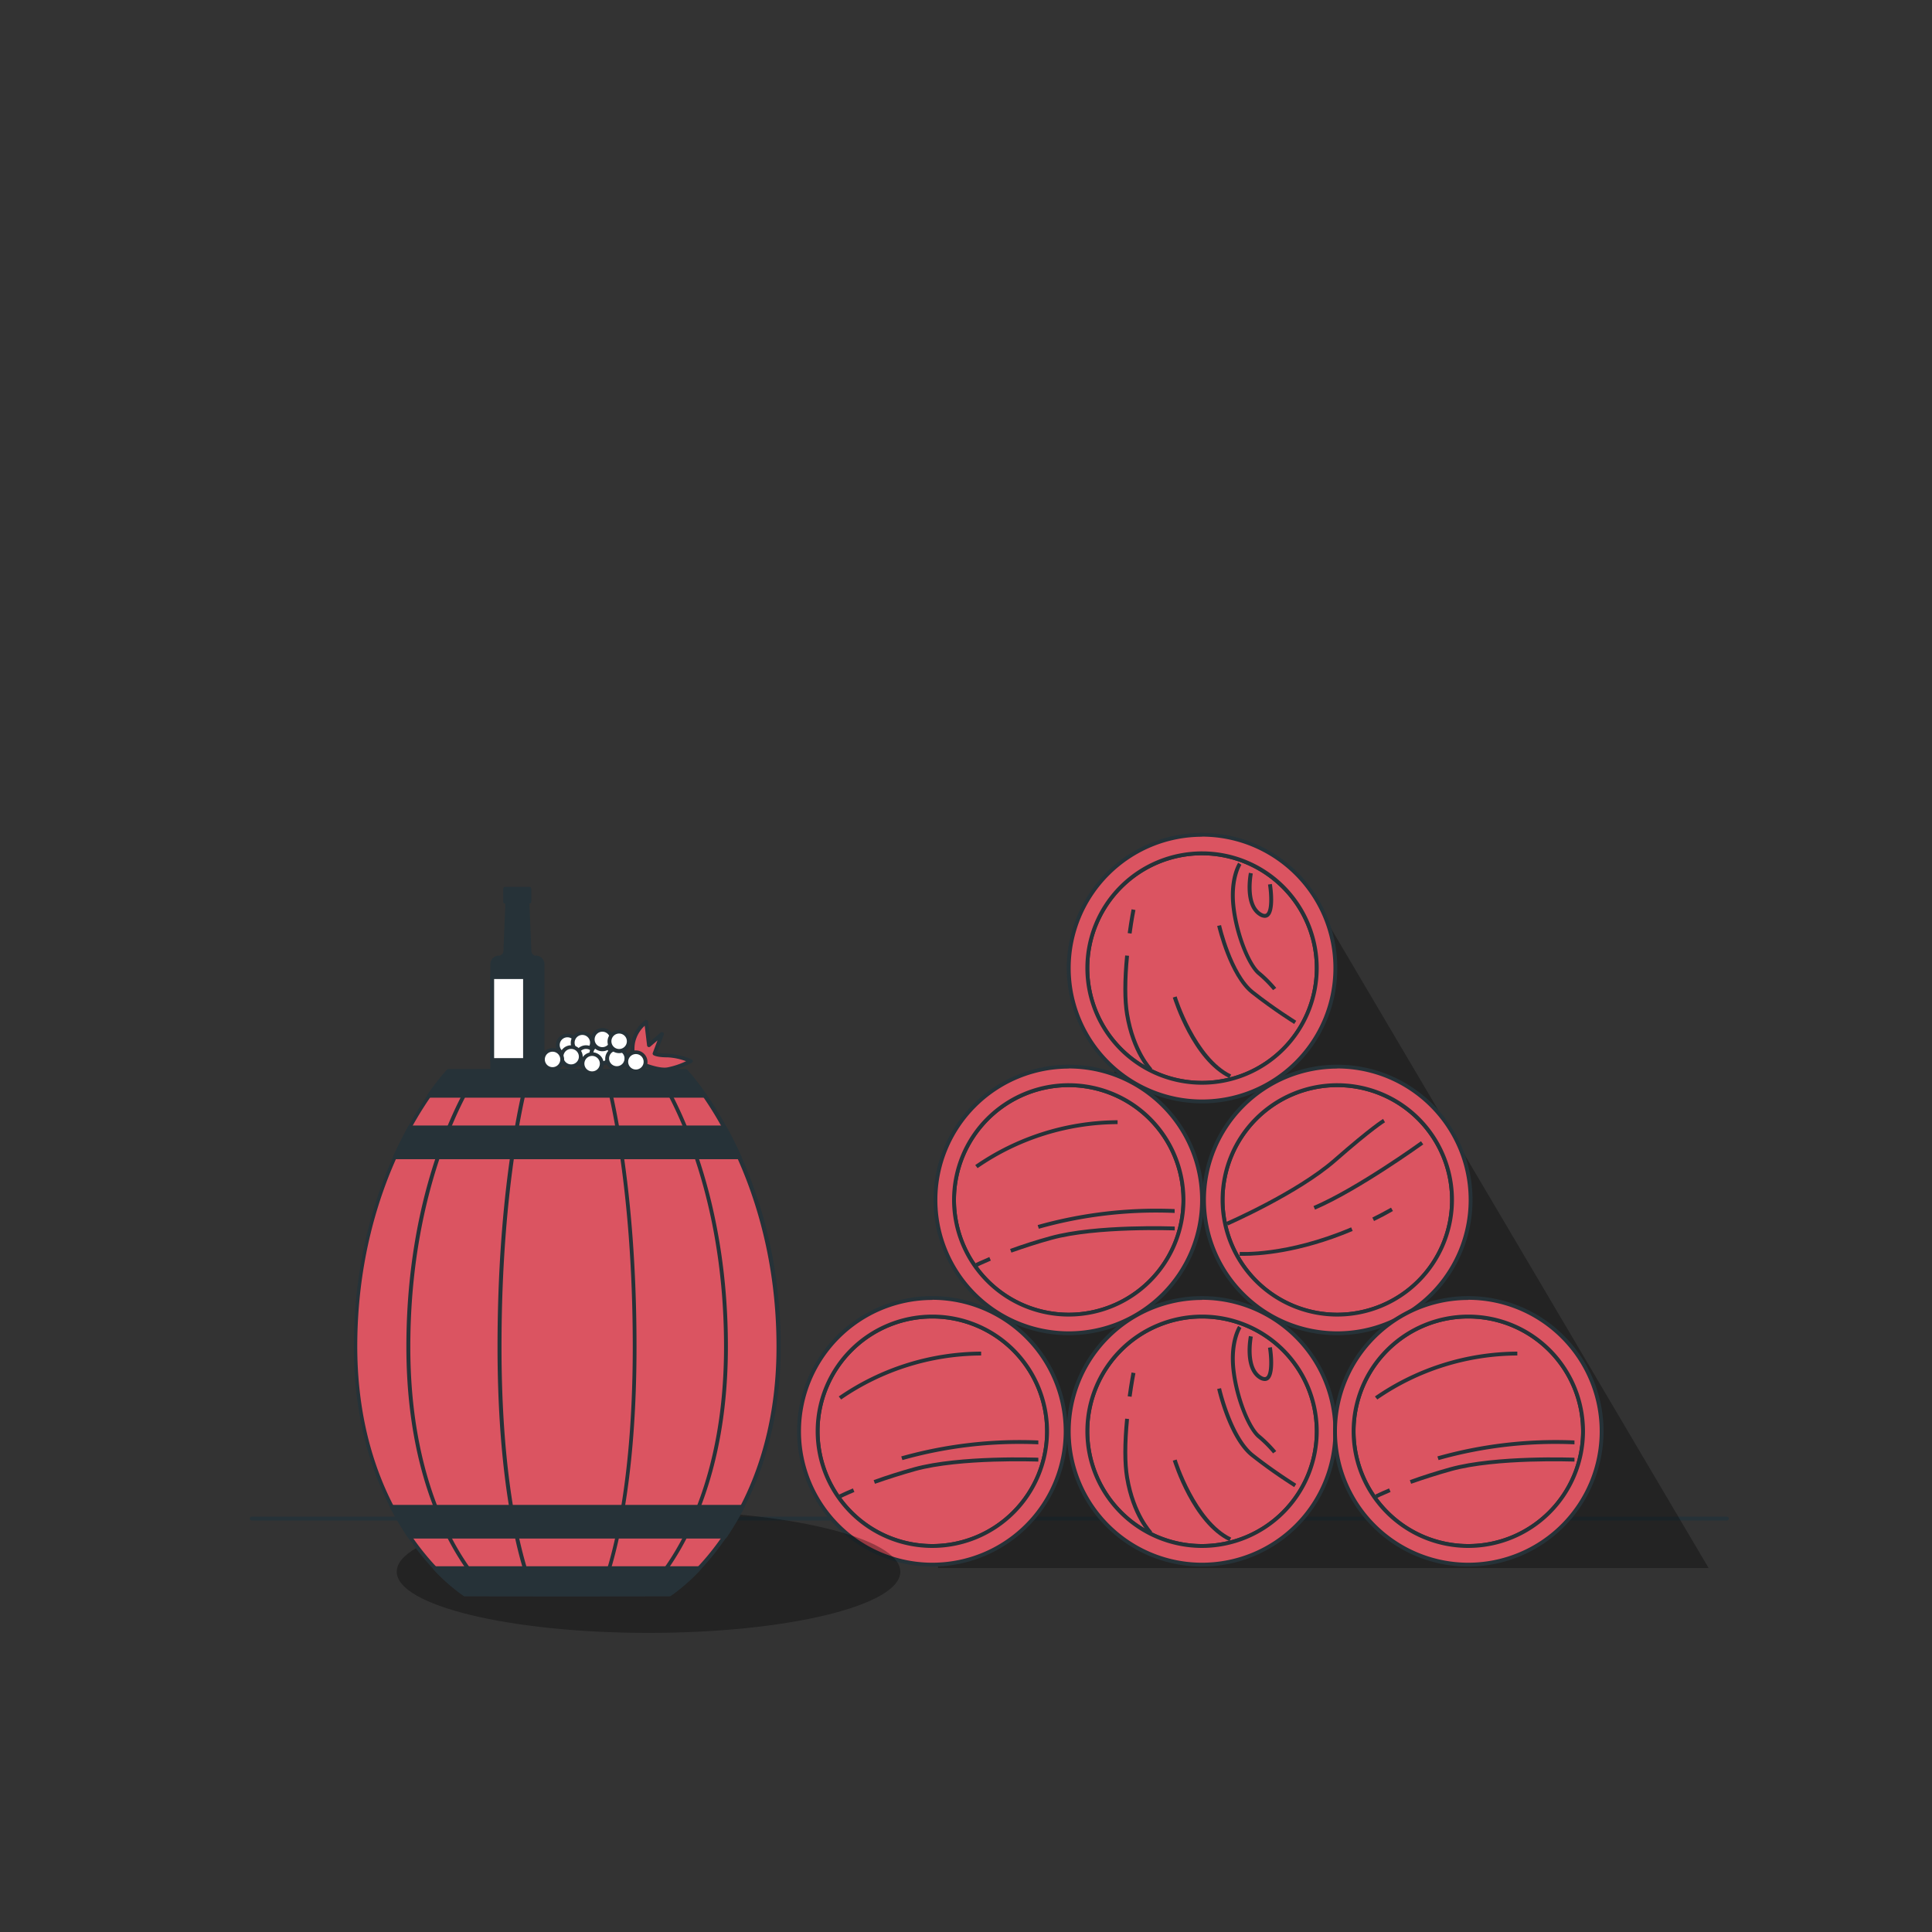 <svg xmlns="http://www.w3.org/2000/svg" xmlns:xlink="http://www.w3.org/1999/xlink" viewBox="0 0 500 500"><rect x="0" y="0" width="500" height="500" fill="#333333" stroke="none"/><defs><clipPath id="freepik--clip-path--inject-443"><circle cx="311.09" cy="250.54" r="29.69" transform="translate(-71.35 135.29) rotate(-22.08)" style="fill:#DB5461"></circle></clipPath><clipPath id="freepik--clip-path-2--inject-443"><circle cx="241.29" cy="370.41" r="29.69" transform="translate(-191.25 279.11) rotate(-45)" style="fill:#DB5461"></circle></clipPath><clipPath id="freepik--clip-path-3--inject-443"><path d="M253.86,152.35a38.39,38.39,0,0,0-6.19-2.82c-5.19-1.44-17.28,1.73-17.28,1.73s-3.53,1.51-7.66,3.68l-.41.64-4.9,13.54,2.88.58-3.74,3.17,3.46,33.7,29.67-34-4-5.76,5.76-.58Z" style="fill:#263238"></path></clipPath><clipPath id="freepik--clip-path-4--inject-443"><circle cx="311.09" cy="370.41" r="29.69" transform="translate(-104 618.77) rotate(-80.87)" style="fill:#DB5461"></circle></clipPath><clipPath id="freepik--clip-path-5--inject-443"><circle cx="346.09" cy="310.54" r="29.69" transform="translate(-91.34 152.85) rotate(-22.08)" style="fill:#DB5461"></circle></clipPath><clipPath id="freepik--clip-path-6--inject-443"><circle cx="276.59" cy="310.54" r="29.69" transform="translate(-96.43 126.72) rotate(-22.08)" style="fill:#DB5461"></circle></clipPath><clipPath id="freepik--clip-path-7--inject-443"><circle cx="380.04" cy="370.41" r="29.69" transform="translate(-66.93 656.51) rotate(-76.89)" style="fill:#DB5461"></circle></clipPath><clipPath id="freepik--clip-path-8--inject-443"><path d="M311.09,280.72a30.19,30.19,0,1,1,30.19-30.18A30.22,30.22,0,0,1,311.09,280.72Zm0-59.37a29.19,29.19,0,1,0,29.19,29.19A29.22,29.22,0,0,0,311.09,221.35Z" style="fill:#263238;clip-path:url(#freepik--clip-path--inject-443)"></path></clipPath><clipPath id="freepik--clip-path-9--inject-443"><path d="M311.09,400.6a30.19,30.19,0,1,1,30.19-30.19A30.23,30.23,0,0,1,311.09,400.6Zm0-59.38a29.19,29.19,0,1,0,29.19,29.19A29.22,29.22,0,0,0,311.09,341.22Z" style="fill:#263238;clip-path:url(#freepik--clip-path-4--inject-443)"></path></clipPath><clipPath id="freepik--clip-path-10--inject-443"><path d="M346.09,340.72a30.19,30.19,0,1,1,30.19-30.18A30.22,30.22,0,0,1,346.09,340.72Zm0-59.37a29.19,29.19,0,1,0,29.19,29.19A29.22,29.22,0,0,0,346.09,281.35Z" style="fill:#263238;clip-path:url(#freepik--clip-path-5--inject-443)"></path></clipPath><clipPath id="freepik--clip-path-11--inject-443"><path d="M276.59,340.72a30.19,30.19,0,1,1,30.19-30.18A30.22,30.22,0,0,1,276.59,340.72Zm0-59.37a29.19,29.19,0,1,0,29.19,29.19A29.22,29.22,0,0,0,276.59,281.35Z" style="fill:#263238;clip-path:url(#freepik--clip-path-6--inject-443)"></path></clipPath><clipPath id="freepik--clip-path-12--inject-443"><path d="M380,400.6a30.19,30.19,0,1,1,30.19-30.19A30.22,30.22,0,0,1,380,400.6Zm0-59.38a29.19,29.19,0,1,0,29.19,29.19A29.22,29.22,0,0,0,380,341.22Z" style="fill:#263238;clip-path:url(#freepik--clip-path-7--inject-443)"></path></clipPath><clipPath id="freepik--clip-path-13--inject-443"><path d="M241.29,400.6a30.19,30.19,0,1,1,30.19-30.19A30.22,30.22,0,0,1,241.29,400.6Zm0-59.38a29.19,29.19,0,1,0,29.19,29.19A29.22,29.22,0,0,0,241.29,341.22Z" style="fill:#263238;clip-path:url(#freepik--clip-path-2--inject-443)"></path></clipPath><clipPath id="freepik--clip-path-14--inject-443"><path d="M220,207.07a.4.4,0,0,1-.15,0,.49.49,0,0,1-.35-.42l-3.46-33.7a.52.52,0,0,1,.18-.44l2.95-2.5-1.86-.37a.5.5,0,0,1-.34-.24.52.52,0,0,1,0-.42l4.9-13.54a.41.41,0,0,1,.05-.09l.4-.65a.61.61,0,0,1,.19-.17c4.11-2.15,7.66-3.68,7.7-3.7.57-.15,12.36-3.2,17.61-1.75a40.37,40.37,0,0,1,6.3,2.86.5.5,0,0,1,.26.53l-2.45,13.89a.5.5,0,0,1-.45.41l-4.91.49,3.55,5.06a.51.51,0,0,1,0,.62l-29.67,34A.48.48,0,0,1,220,207.07Zm-2.94-34,3.32,32.29,28.65-32.83-3.81-5.44a.48.48,0,0,1,0-.49.51.51,0,0,1,.4-.29l5.39-.54,2.32-13.16a35.27,35.27,0,0,0-5.77-2.6c-5-1.39-16.91,1.69-17,1.73h0s-3.43,1.48-7.43,3.57l-.31.48-4.68,12.95,2.31.46a.5.5,0,0,1,.23.87Z" style="fill:#263238;clip-path:url(#freepik--clip-path-3--inject-443)"></path></clipPath></defs><g id="freepik--Floor--inject-443"><path d="M446.92,393.5H65.17a.5.5,0,0,1,0-1H446.92a.5.5,0,1,1,0,1Z" style="fill:#263238"></path></g><g id="freepik--Wine--inject-443"><polygon points="336.74 227.2 442.19 405.81 242.77 405.81 242.77 374.96 310.92 229.35 336.74 227.2" style="opacity:0.32"></polygon><circle cx="311.09" cy="250.54" r="34.52" transform="translate(-71.22 134.84) rotate(-22.01)" style="fill:#DB5461"></circle><path d="M311.09,285.55a35,35,0,1,1,35-35A35,35,0,0,1,311.09,285.55Zm0-69a34,34,0,1,0,34,34A34,34,0,0,0,311.09,216.52Z" style="fill:#263238"></path><circle cx="311.09" cy="250.54" r="29.69" transform="translate(-71.35 135.29) rotate(-22.08)" style="fill:#DB5461"></circle><path d="M311.09,280.72a30.19,30.19,0,1,1,30.19-30.18A30.22,30.22,0,0,1,311.09,280.72Zm0-59.37a29.19,29.19,0,1,0,29.19,29.19A29.22,29.22,0,0,0,311.09,221.35Z" style="fill:#263238"></path><g style="clip-path:url(#freepik--clip-path-8--inject-443)"><path d="M283.72,253.43a29.69,29.69,0,0,1,51.64-20,29.69,29.69,0,1,0-46.22,37.08A29.52,29.52,0,0,1,283.72,253.43Z" style="opacity:0.4"></path></g><path d="M329.47,256.25a31.3,31.3,0,0,0-4-4c-2.5-2.08-5.88-9.81-6.75-17.57-.83-7.49,1.62-11.26,1.73-11.42l.83.55s-2.35,3.67-1.56,10.76c.81,7.3,4,15,6.39,16.91a32.5,32.5,0,0,1,4.18,4.18Z" style="fill:#263238"></path><path d="M334.94,265c-.05,0-5.43-3.36-11.13-7.84s-8.68-17-8.8-17.52l1-.22c0,.12,2.91,12.6,8.45,17s11,7.73,11,7.76Z" style="fill:#263238"></path><path d="M327.3,237.53a2.71,2.71,0,0,1-1.39-.46c-4.35-2.61-2.76-10.85-2.69-11.2l1,.2c0,.08-1.53,7.89,2.23,10.15.53.32.94.39,1.21.21,1.06-.72.93-4.82.5-7.51l1-.15c.19,1.18,1,7.16-.93,8.48A1.52,1.52,0,0,1,327.3,237.53Z" style="fill:#263238"></path><path d="M292.85,241.62l-1-.14c.49-3.61,1-6.14,1-6.16l1,.19S293.34,238,292.85,241.62Z" style="fill:#263238"></path><path d="M297.49,277.23c-.19-.19-4.65-4.74-6.3-14.64-.62-3.72-.62-8.88,0-15.32l1,.09c-.61,6.36-.61,11.43,0,15.06,1.6,9.59,6,14.06,6,14.1Z" style="fill:#263238"></path><path d="M318.15,279c-9.53-4.56-14.42-20.17-14.63-20.83l1-.3c0,.16,5,15.86,14.11,20.23Z" style="fill:#263238"></path><circle cx="311.09" cy="370.41" r="34.52" style="fill:#DB5461"></circle><path d="M311.09,405.43a35,35,0,1,1,35-35A35.05,35.05,0,0,1,311.09,405.43Zm0-69a34,34,0,1,0,34,34A34,34,0,0,0,311.09,336.39Z" style="fill:#263238"></path><circle cx="311.09" cy="370.41" r="29.69" transform="translate(-104 618.77) rotate(-80.87)" style="fill:#DB5461"></circle><path d="M311.09,400.6a30.19,30.19,0,1,1,30.19-30.19A30.23,30.23,0,0,1,311.09,400.6Zm0-59.38a29.19,29.19,0,1,0,29.19,29.19A29.22,29.22,0,0,0,311.09,341.22Z" style="fill:#263238"></path><g style="clip-path:url(#freepik--clip-path-9--inject-443)"><path d="M283.72,373.3a29.69,29.69,0,0,1,51.64-20,29.69,29.69,0,1,0-46.22,37.09A29.58,29.58,0,0,1,283.72,373.3Z" style="opacity:0.4"></path></g><path d="M329.47,376.13a30.29,30.29,0,0,0-4-4c-2.5-2.08-5.88-9.81-6.75-17.57-.83-7.48,1.62-11.26,1.73-11.42l.83.56s-2.35,3.66-1.56,10.75c.81,7.31,4,15,6.39,16.91a33.24,33.24,0,0,1,4.18,4.18Z" style="fill:#263238"></path><path d="M334.94,384.86A134,134,0,0,1,323.81,377c-5.82-4.58-8.68-17-8.8-17.53l1-.22c0,.13,2.91,12.61,8.45,17s11,7.73,11,7.77Z" style="fill:#263238"></path><path d="M327.3,357.4a2.79,2.79,0,0,1-1.39-.45c-4.35-2.62-2.76-10.86-2.69-11.2l1,.19c0,.08-1.53,7.9,2.23,10.15.53.32.94.39,1.21.21,1.06-.72.93-4.82.5-7.5l1-.16c.19,1.18,1,7.16-.93,8.49A1.59,1.59,0,0,1,327.3,357.4Z" style="fill:#263238"></path><path d="M292.85,361.49l-1-.14c.49-3.6,1-6.13,1-6.16l1,.19S293.34,357.91,292.85,361.49Z" style="fill:#263238"></path><path d="M297.49,397.1c-.19-.19-4.65-4.74-6.3-14.64-.62-3.72-.62-8.88,0-15.32l1,.1c-.61,6.35-.61,11.42,0,15.06,1.6,9.58,6,14.05,6,14.1Z" style="fill:#263238"></path><path d="M318.15,398.84c-9.53-4.56-14.42-20.17-14.63-20.83l1-.29c0,.16,5,15.85,14.11,20.22Z" style="fill:#263238"></path><circle cx="346.09" cy="310.54" r="34.52" transform="translate(-91.15 152.33) rotate(-22.01)" style="fill:#DB5461"></circle><path d="M346.09,345.55a35,35,0,1,1,35-35A35,35,0,0,1,346.09,345.55Zm0-69a34,34,0,1,0,34,34A34,34,0,0,0,346.09,276.52Z" style="fill:#263238"></path><circle cx="346.09" cy="310.54" r="29.69" transform="translate(-91.34 152.85) rotate(-22.08)" style="fill:#DB5461"></circle><path d="M346.09,340.72a30.19,30.19,0,1,1,30.19-30.18A30.22,30.22,0,0,1,346.09,340.72Zm0-59.37a29.19,29.19,0,1,0,29.19,29.19A29.22,29.22,0,0,0,346.09,281.35Z" style="fill:#263238"></path><g style="clip-path:url(#freepik--clip-path-10--inject-443)"><path d="M318.72,313.43a29.69,29.69,0,0,1,51.64-20,29.69,29.69,0,1,0-46.22,37.08A29.52,29.52,0,0,1,318.72,313.43Z" style="opacity:0.4"></path></g><path d="M317.75,317.16l-.4-.92c.18-.08,18.11-7.87,27.79-16.34s12.68-10.25,12.8-10.32l.5.87s-3,1.75-12.65,10.2S317.93,317.08,317.75,317.16Z" style="fill:#263238"></path><path d="M340.33,313.05l-.4-.92c11.31-4.85,27.66-16.66,27.82-16.78l.59.82C368.17,296.28,351.74,308.16,340.33,313.05Z" style="fill:#263238"></path><path d="M355.6,316l-.44-.9c1.61-.8,3.24-1.66,4.84-2.56l.49.87C358.88,314.35,357.23,315.22,355.6,316Z" style="fill:#263238"></path><path d="M322,325c-.77,0-1.19,0-1.21,0l.07-1c.12,0,12,.77,28.82-6.36l.39.93C336.1,324.47,325.48,325,322,325Z" style="fill:#263238"></path><circle cx="276.59" cy="310.54" r="34.52" transform="translate(-96.22 126.28) rotate(-22.01)" style="fill:#DB5461"></circle><path d="M276.59,345.55a35,35,0,1,1,35-35A35,35,0,0,1,276.59,345.55Zm0-69a34,34,0,1,0,34,34A34,34,0,0,0,276.59,276.52Z" style="fill:#263238"></path><circle cx="276.59" cy="310.54" r="29.69" transform="translate(-96.43 126.72) rotate(-22.08)" style="fill:#DB5461"></circle><path d="M276.59,340.72a30.19,30.19,0,1,1,30.19-30.18A30.22,30.22,0,0,1,276.59,340.72Zm0-59.37a29.19,29.19,0,1,0,29.19,29.19A29.22,29.22,0,0,0,276.59,281.35Z" style="fill:#263238"></path><g style="clip-path:url(#freepik--clip-path-11--inject-443)"><path d="M249.22,313.43a29.69,29.69,0,0,1,51.64-20,29.69,29.69,0,1,0-46.22,37.08A29.52,29.52,0,0,1,249.22,313.43Z" style="opacity:0.4"></path></g><path d="M261.75,324.17l-.34-.94c3.36-1.22,6.87-2.34,10.44-3.32,11.84-3.27,32-2.49,32.17-2.48l0,1c-.2,0-20.17-.78-31.87,2.44C268.57,321.85,265.08,323,261.75,324.17Z" style="fill:#263238"></path><path d="M252.91,327.82l-.45-.9s1.29-.64,3.58-1.6l.38.92C254.17,327.19,252.92,327.81,252.91,327.82Z" style="fill:#263238"></path><path d="M268.85,318l-.31-.95A113.22,113.22,0,0,1,304,312.91l0,1A111.75,111.75,0,0,0,268.85,318Z" style="fill:#263238"></path><path d="M253,302.31l-.61-.79a65.36,65.36,0,0,1,36.84-11.6v1A64.26,64.26,0,0,0,253,302.31Z" style="fill:#263238"></path><circle cx="380.04" cy="370.41" r="34.52" style="fill:#DB5461"></circle><path d="M380,405.43a35,35,0,1,1,35-35A35.06,35.06,0,0,1,380,405.43Zm0-69a34,34,0,1,0,34,34A34.05,34.05,0,0,0,380,336.39Z" style="fill:#263238"></path><circle cx="380.04" cy="370.41" r="29.69" transform="translate(-66.93 656.51) rotate(-76.89)" style="fill:#DB5461"></circle><path d="M380,400.6a30.19,30.19,0,1,1,30.19-30.19A30.22,30.22,0,0,1,380,400.6Zm0-59.38a29.19,29.19,0,1,0,29.19,29.19A29.22,29.22,0,0,0,380,341.22Z" style="fill:#263238"></path><g style="clip-path:url(#freepik--clip-path-12--inject-443)"><path d="M352.67,373.3a29.69,29.69,0,0,1,51.64-20,29.69,29.69,0,1,0-46.22,37.09A29.58,29.58,0,0,1,352.67,373.3Z" style="opacity:0.4"></path></g><path d="M365.2,384l-.34-.94c3.36-1.22,6.87-2.33,10.44-3.32,11.84-3.26,32-2.49,32.17-2.48l0,1c-.2,0-20.17-.78-31.86,2.45C372,381.72,368.54,382.83,365.2,384Z" style="fill:#263238"></path><path d="M356.36,387.69l-.44-.89c.05,0,1.28-.65,3.57-1.6l.39.92C357.63,387.06,356.38,387.68,356.36,387.69Z" style="fill:#263238"></path><path d="M372.3,377.87l-.3-.95a112.64,112.64,0,0,1,35.47-4.13l0,1A111.65,111.65,0,0,0,372.3,377.87Z" style="fill:#263238"></path><path d="M356.45,362.19l-.62-.79a65.33,65.33,0,0,1,36.85-11.6v1A64.17,64.17,0,0,0,356.45,362.19Z" style="fill:#263238"></path><circle cx="241.29" cy="370.41" r="34.52" style="fill:#DB5461"></circle><path d="M241.29,405.43a35,35,0,1,1,35-35A35.06,35.06,0,0,1,241.29,405.43Zm0-69a34,34,0,1,0,34,34A34.06,34.06,0,0,0,241.29,336.39Z" style="fill:#263238"></path><circle cx="241.29" cy="370.41" r="29.69" transform="translate(-191.25 279.11) rotate(-45)" style="fill:#DB5461"></circle><path d="M241.29,400.6a30.19,30.19,0,1,1,30.19-30.19A30.22,30.22,0,0,1,241.29,400.6Zm0-59.38a29.19,29.19,0,1,0,29.19,29.19A29.22,29.22,0,0,0,241.29,341.22Z" style="fill:#263238"></path><g style="clip-path:url(#freepik--clip-path-13--inject-443)"><path d="M213.91,373.3a29.69,29.69,0,0,1,51.64-20,29.69,29.69,0,1,0-46.22,37.09A29.58,29.58,0,0,1,213.91,373.3Z" style="opacity:0.4"></path></g><path d="M226.44,384l-.34-.94c3.37-1.22,6.88-2.33,10.44-3.32,11.85-3.26,32-2.49,32.18-2.48l0,1c-.21,0-20.18-.78-31.87,2.45C233.27,381.72,229.78,382.83,226.44,384Z" style="fill:#263238"></path><path d="M217.6,387.69l-.44-.89c.05,0,1.29-.65,3.57-1.6l.39.92C218.87,387.06,217.62,387.69,217.6,387.69Z" style="fill:#263238"></path><path d="M233.55,377.87l-.31-.95a113.09,113.09,0,0,1,35.48-4.13l0,1A111.53,111.53,0,0,0,233.55,377.87Z" style="fill:#263238"></path><path d="M217.69,362.19l-.62-.79a65.33,65.33,0,0,1,36.85-11.6v1A64.21,64.21,0,0,0,217.69,362.19Z" style="fill:#263238"></path><ellipse cx="167.84" cy="406.75" rx="65.16" ry="15.84" style="opacity:0.32"></ellipse><path d="M137,246.13l-.62-14.95h-5l-.62,14.95a1.69,1.69,0,0,1-1.69,1.69h0a1.69,1.69,0,0,0-1.69,1.68v28.21h13V249.5a1.69,1.69,0,0,0-1.69-1.68h0A1.69,1.69,0,0,1,137,246.13Z" style="fill:#263238"></path><path d="M140.4,278.21h-13a.5.5,0,0,1-.5-.5V249.5a2.19,2.19,0,0,1,2.19-2.18,1.2,1.2,0,0,0,1.19-1.19l.62-15a.5.5,0,0,1,.5-.48h5a.5.5,0,0,1,.5.48l.62,15v0a1.2,1.2,0,0,0,1.19,1.19,2.19,2.19,0,0,1,2.19,2.18v28.21A.5.5,0,0,1,140.4,278.21Zm-12.52-1h12V249.5a1.18,1.18,0,0,0-1.19-1.18,2.2,2.2,0,0,1-2.19-2.18l-.6-14.46h-4.06l-.6,14.47a2.2,2.2,0,0,1-2.19,2.17,1.18,1.18,0,0,0-1.19,1.18Z" style="fill:#263238"></path><rect x="130.76" y="229.97" width="6.26" height="3.38" style="fill:#263238"></rect><path d="M137,233.85h-6.26a.5.5,0,0,1-.5-.5V230a.51.51,0,0,1,.5-.5H137a.51.51,0,0,1,.5.5v3.38A.5.5,0,0,1,137,233.85Zm-5.76-1h5.26v-2.38h-5.26Z" style="fill:#263238"></path><rect x="127.38" y="252.88" width="8.5" height="21.46" style="fill:#fff"></rect><path d="M135.88,274.84h-8.5a.5.5,0,0,1-.5-.5V252.88a.5.5,0,0,1,.5-.5h8.5a.5.5,0,0,1,.5.5v21.46A.5.5,0,0,1,135.88,274.84Zm-8-1h7.5V253.38h-7.5Z" style="fill:#263238"></path><path d="M177.48,277.22H116.07s-24,25-24,71.32,28.19,64,28.19,64h53.1s28.18-17.72,28.18-64S177.48,277.22,177.48,277.22Z" style="fill:#DB5461"></path><path d="M173.33,413.09h-53.1A.5.5,0,0,1,120,413c-.29-.18-28.42-18.4-28.42-64.47s23.93-71.41,24.17-71.66a.48.48,0,0,1,.36-.16h61.41a.48.48,0,0,1,.36.16c.24.25,24.17,25.66,24.17,71.66S173.88,412.83,173.59,413A.5.5,0,0,1,173.33,413.09Zm-53-1h52.8c2-1.33,27.83-19.57,27.83-63.55,0-43.73-21.77-68.65-23.75-70.82h-61c-2,2.17-23.75,27.09-23.75,70.82C92.54,392.52,118.4,410.76,120.38,412.09Z" style="fill:#263238"></path><path d="M166.72,413.09H126.83a.55.55,0,0,1-.32-.12c-.21-.18-21.34-18.4-21.34-64.43s18-71.36,18.14-71.61a.49.49,0,0,1,.4-.21h46.13a.49.49,0,0,1,.4.21c.18.25,18.14,25.65,18.14,71.61S167.25,412.79,167,413A.55.55,0,0,1,166.72,413.09Zm-39.7-1h39.51c1.78-1.62,20.85-19.93,20.85-63.55,0-43.46-16.1-68.32-17.8-70.82H124c-1.7,2.5-17.81,27.39-17.81,70.82C106.17,392.2,125.24,410.47,127,412.09Z" style="fill:#263238"></path><path d="M155.26,413.09h-17a.49.49,0,0,1-.44-.28c-.09-.18-9.06-18.35-9.06-64.27s7.62-71.21,7.7-71.46a.5.5,0,0,1,.47-.36h19.63a.49.49,0,0,1,.47.36c.08.25,7.7,25.58,7.7,71.46s-9,64.09-9.06,64.27A.49.49,0,0,1,155.26,413.09Zm-16.65-1h16.33c1.1-2.42,8.82-20.95,8.82-63.55,0-42.8-6.64-67.61-7.55-70.82H137.34c-.91,3.21-7.55,28-7.55,70.82C129.79,391.14,137.51,409.67,138.61,412.09Z" style="fill:#263238"></path><path d="M101.37,390a72.58,72.58,0,0,0,4.59,7.72h81.63a72.58,72.58,0,0,0,4.59-7.72Z" style="fill:#263238"></path><path d="M187.59,398.18H106a.51.51,0,0,1-.41-.21,74.9,74.9,0,0,1-4.62-7.78.5.5,0,0,1,0-.49.49.49,0,0,1,.42-.24h90.81a.49.49,0,0,1,.42.24.5.5,0,0,1,0,.49A74.19,74.19,0,0,1,188,398,.51.51,0,0,1,187.59,398.18Zm-81.36-1h81.09a71.51,71.51,0,0,0,4-6.72H102.2A72.38,72.38,0,0,0,106.23,397.18Z" style="fill:#263238"></path><path d="M112.52,405.86a44.75,44.75,0,0,0,7.71,6.73h53.1a45,45,0,0,0,7.7-6.73Z" style="fill:#263238"></path><path d="M173.33,413.09h-53.1A.5.5,0,0,1,120,413a44.57,44.57,0,0,1-7.8-6.81.49.49,0,0,1-.1-.54.51.51,0,0,1,.46-.3H181a.51.51,0,0,1,.46.3.49.49,0,0,1-.1.54,44.57,44.57,0,0,1-7.8,6.81A.5.5,0,0,1,173.33,413.09Zm-53-1h52.81a45.29,45.29,0,0,0,6.68-5.73H113.7A44.92,44.92,0,0,0,120.37,412.09Z" style="fill:#263238"></path><path d="M182.47,283.58a57.3,57.3,0,0,0-5-6.36H116.07a57.3,57.3,0,0,0-5,6.36Z" style="fill:#263238"></path><path d="M182.47,284.08H111.08a.5.5,0,0,1-.44-.27.49.49,0,0,1,0-.51,55,55,0,0,1,5-6.42.48.48,0,0,1,.36-.16h61.41a.48.48,0,0,1,.36.16,55,55,0,0,1,5,6.42.47.47,0,0,1,0,.51A.48.48,0,0,1,182.47,284.08Zm-70.43-1h69.47a58.77,58.77,0,0,0-4.25-5.36h-61A58.77,58.77,0,0,0,112,283.08Z" style="fill:#263238"></path><path d="M191.37,299.48c-1.27-2.84-2.57-5.42-3.85-7.72H106c-1.28,2.3-2.58,4.88-3.85,7.72Z" style="fill:#263238"></path><path d="M191.37,300H102.18a.5.5,0,0,1-.42-.23.54.54,0,0,1,0-.48c1.21-2.68,2.51-5.29,3.87-7.75a.5.5,0,0,1,.44-.26h81.49a.5.5,0,0,1,.44.26c1.36,2.46,2.66,5.07,3.87,7.75a.51.51,0,0,1,0,.48A.5.5,0,0,1,191.37,300ZM103,299H190.6c-1.06-2.32-2.19-4.57-3.37-6.72H106.32C105.15,294.41,104,296.66,103,299Z" style="fill:#263238"></path><path d="M164.33,274.58a7.92,7.92,0,0,1-.48-4.82,9.38,9.38,0,0,1,3.37-5.31l.73,6,3.37-2.89-1.93,5.06s.73.48,3.38.48a18.83,18.83,0,0,1,6,1.45,23.15,23.15,0,0,1-6,2.17C169.88,277.23,164.33,274.58,164.33,274.58Z" style="fill:#DB5461"></path><path d="M172,277.31c-3.09,0-7.67-2.18-7.89-2.28a.51.51,0,0,1-.21-.2,8.29,8.29,0,0,1-.55-5.15,9.87,9.87,0,0,1,3.57-5.63.53.53,0,0,1,.5-.06.5.5,0,0,1,.3.4l.61,5.1,2.67-2.28a.5.5,0,0,1,.61,0,.49.49,0,0,1,.18.58l-1.75,4.6a10.41,10.41,0,0,0,2.73.27,19.06,19.06,0,0,1,6.22,1.49.49.49,0,0,1,.31.44.52.52,0,0,1-.27.46,23.41,23.41,0,0,1-6.18,2.22A4.57,4.57,0,0,1,172,277.31Zm-7.3-3.11c.91.42,5.54,2.46,8,2.05a20.37,20.37,0,0,0,4.85-1.61,15.77,15.77,0,0,0-4.77-1c-2.67,0-3.51-.47-3.65-.56a.49.49,0,0,1-.19-.6l1.22-3.22-1.88,1.61a.52.52,0,0,1-.51.09.51.51,0,0,1-.31-.41l-.61-5.08a8.23,8.23,0,0,0-2.5,4.37A8.09,8.09,0,0,0,164.7,274.2Z" style="fill:#263238"></path><circle cx="146.85" cy="270.48" r="2.53" style="fill:#fff"></circle><path d="M146.85,273.51a3,3,0,1,1,3-3A3,3,0,0,1,146.85,273.51Zm0-5.06a2,2,0,1,0,2,2A2,2,0,0,0,146.85,268.45Z" style="fill:#263238"></path><circle cx="150.71" cy="269.88" r="2.53" style="fill:#fff"></circle><path d="M150.71,272.91a3,3,0,1,1,3-3A3,3,0,0,1,150.71,272.91Zm0-5.07a2,2,0,1,0,2,2A2,2,0,0,0,150.71,267.84Z" style="fill:#263238"></path><circle cx="151.67" cy="273.49" r="2.53" style="fill:#fff"></circle><path d="M151.67,276.52a3,3,0,1,1,3-3A3,3,0,0,1,151.67,276.52Zm0-5.06a2,2,0,1,0,2,2A2,2,0,0,0,151.67,271.46Z" style="fill:#263238"></path><circle cx="155.53" cy="272.77" r="2.53" style="fill:#fff"></circle><path d="M155.53,275.8a3,3,0,1,1,3-3A3,3,0,0,1,155.53,275.8Zm0-5.06a2,2,0,1,0,2,2A2,2,0,0,0,155.53,270.74Z" style="fill:#263238"></path><circle cx="147.81" cy="273.49" r="2.53" style="fill:#fff"></circle><path d="M147.81,276.52a3,3,0,1,1,3-3A3,3,0,0,1,147.81,276.52Zm0-5.06a2,2,0,1,0,2,2A2,2,0,0,0,147.81,271.46Z" style="fill:#263238"></path><path d="M162.16,274a2.53,2.53,0,1,1-2.53-2.54A2.53,2.53,0,0,1,162.16,274Z" style="fill:#fff"></path><path d="M159.63,277a3,3,0,1,1,3-3A3,3,0,0,1,159.63,277Zm0-5.07a2,2,0,1,0,2,2A2,2,0,0,0,159.63,271.94Z" style="fill:#263238"></path><circle cx="155.89" cy="269.03" r="2.53" style="fill:#fff"></circle><path d="M155.89,272.06a3,3,0,1,1,3-3A3,3,0,0,1,155.89,272.06Zm0-5.06a2,2,0,1,0,2,2A2,2,0,0,0,155.89,267Z" style="fill:#263238"></path><circle cx="153.24" cy="275.3" r="2.53" style="fill:#fff"></circle><path d="M153.24,278.33a3,3,0,1,1,3-3A3,3,0,0,1,153.24,278.33Zm0-5.06a2,2,0,1,0,2,2A2,2,0,0,0,153.24,273.27Z" style="fill:#263238"></path><circle cx="160.23" cy="269.51" r="2.53" style="fill:#fff"></circle><path d="M160.23,272.55a3,3,0,1,1,3-3A3,3,0,0,1,160.23,272.55Zm0-5.07a2,2,0,1,0,2,2A2,2,0,0,0,160.23,267.48Z" style="fill:#263238"></path><circle cx="164.57" cy="274.82" r="2.53" style="fill:#fff"></circle><path d="M164.57,277.85a3,3,0,1,1,3-3A3,3,0,0,1,164.57,277.85Zm0-5.06a2,2,0,1,0,2,2A2,2,0,0,0,164.57,272.79Z" style="fill:#263238"></path><path d="M145.52,274.22a2.53,2.53,0,1,1-2.53-2.54A2.53,2.53,0,0,1,145.52,274.22Z" style="fill:#fff"></path><path d="M143,277.25a3,3,0,1,1,3-3A3,3,0,0,1,143,277.25Zm0-5.07a2,2,0,1,0,2,2A2,2,0,0,0,143,272.18Z" style="fill:#263238"></path></g></svg>